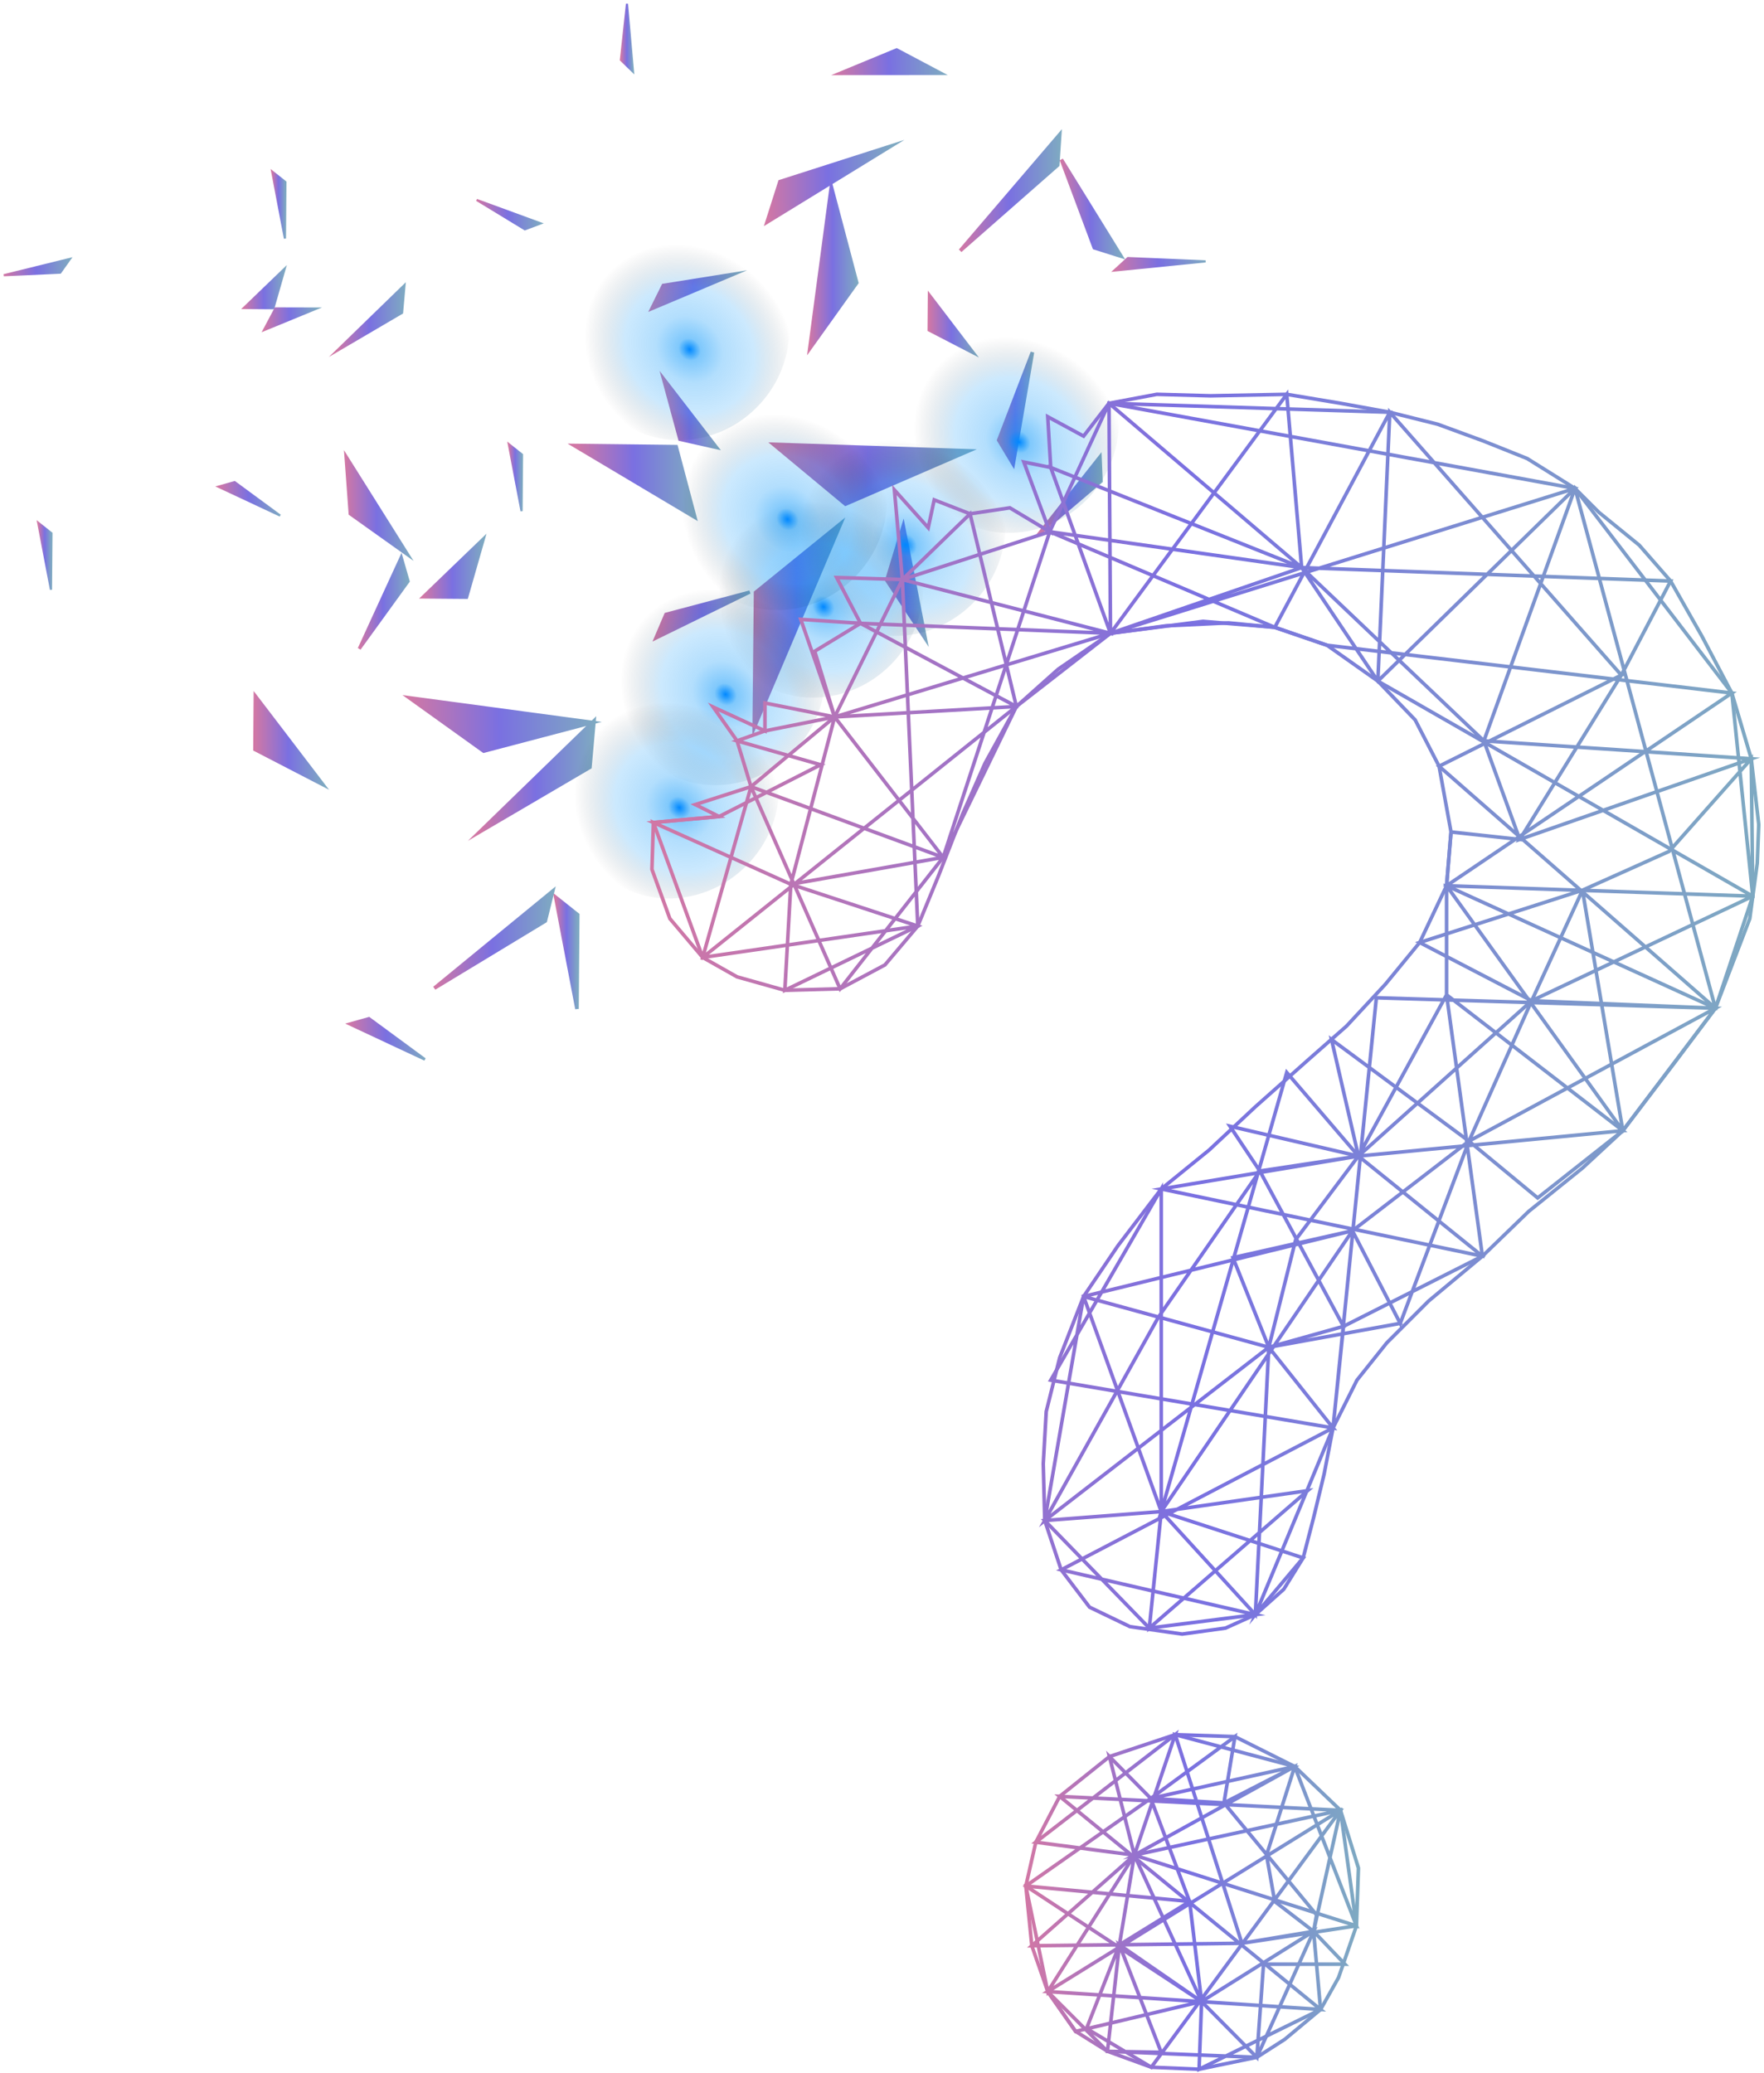 <svg width="462" height="543" viewBox="0 0 462 543" fill="none" xmlns="http://www.w3.org/2000/svg">
<path d="M126.677 196.767L107.061 182.706L155.385 189.21L126.677 196.767Z" fill="url(#paint0_linear_6_34607)" stroke="url(#paint1_linear_6_34607)" stroke-width="0.864" stroke-miterlimit="10"/>
<path d="M234.853 12.862L247.216 19.412L218.955 19.432L234.853 12.862Z" fill="url(#paint2_linear_6_34607)" stroke="url(#paint3_linear_6_34607)" stroke-width="0.501" stroke-miterlimit="10"/>
<path d="M181.677 135.07L151.133 116.888L176.929 117.191L181.677 135.07Z" fill="url(#paint4_linear_6_34607)" stroke="url(#paint5_linear_6_34607)" stroke-width="1.343" stroke-miterlimit="10"/>
<path d="M187.726 117.242L173.73 99.109L178.062 115.074L187.726 117.242Z" fill="url(#paint6_linear_6_34607)" stroke="url(#paint7_linear_6_34607)" stroke-width="0.864" stroke-miterlimit="10"/>
<path d="M200.824 58.258L233.604 38.131L204.236 47.538L200.824 58.258Z" fill="url(#paint8_linear_6_34607)" stroke="url(#paint9_linear_6_34607)" stroke-width="0.864" stroke-miterlimit="10"/>
<path d="M265.361 121.581L270.398 92.261L261.568 115.274L265.361 121.581Z" fill="url(#paint10_linear_6_34607)" stroke="url(#paint11_linear_6_34607)" stroke-width="0.937" stroke-miterlimit="10"/>
<path d="M171.738 167.14L196.37 155.065L174.401 160.899L171.738 167.14Z" fill="url(#paint12_linear_6_34607)" stroke="url(#paint13_linear_6_34607)" stroke-width="0.864" stroke-miterlimit="10"/>
<path d="M293.626 67.114L277.979 41.808L286.606 64.902L293.626 67.114Z" fill="url(#paint14_linear_6_34607)" stroke="url(#paint15_linear_6_34607)" stroke-width="0.937" stroke-miterlimit="10"/>
<path d="M277.554 35.205L251.498 65.654L277.016 43.248L277.554 35.205Z" fill="url(#paint16_linear_6_34607)" stroke="url(#paint17_linear_6_34607)" stroke-width="0.937" stroke-miterlimit="10"/>
<path d="M221.478 131.779L252.714 118.267L203.229 116.618L221.478 131.779Z" fill="url(#paint18_linear_6_34607)" stroke="url(#paint19_linear_6_34607)" stroke-width="1.392" stroke-miterlimit="10"/>
<path d="M197.933 155.201L220.113 137.214L197.578 190.329L197.933 155.201Z" fill="url(#paint20_linear_6_34607)" stroke="url(#paint21_linear_6_34607)" stroke-width="1.022" stroke-miterlimit="10"/>
<path d="M110.789 156.362L126.597 141.143L122.207 156.454L110.789 156.362Z" fill="url(#paint22_linear_6_34607)" stroke="url(#paint23_linear_6_34607)" stroke-width="0.829" stroke-miterlimit="10"/>
<path d="M155.582 188.801L125.652 217.866L154.507 200.954L155.582 188.801Z" fill="url(#paint24_linear_6_34607)" stroke="url(#paint25_linear_6_34607)" stroke-width="0.937" stroke-miterlimit="10"/>
<path d="M91.406 268.174L111.283 277.474L96.635 266.707L91.406 268.174Z" fill="url(#paint26_linear_6_34607)" stroke="url(#paint27_linear_6_34607)" stroke-width="0.691" stroke-miterlimit="10"/>
<path d="M105.082 145.977L94.096 169.908L106.888 152.237L105.082 145.977Z" fill="url(#paint28_linear_6_34607)" stroke="url(#paint29_linear_6_34607)" stroke-width="0.829" stroke-miterlimit="10"/>
<path d="M288.126 119.555L271.777 140.197L288.4 126.065L288.126 119.555Z" fill="url(#paint30_linear_6_34607)" stroke="url(#paint31_linear_6_34607)" stroke-width="0.829" stroke-miterlimit="10"/>
<path d="M145.547 235.018L151.116 264.244L151.311 239.596L145.547 235.018Z" fill="url(#paint32_linear_6_34607)" stroke="url(#paint33_linear_6_34607)" stroke-width="0.937" stroke-miterlimit="10"/>
<path d="M144.756 233.397L113.766 258.807L142.818 241.221L144.756 233.397Z" fill="url(#paint34_linear_6_34607)" stroke="url(#paint35_linear_6_34607)" stroke-width="0.937" stroke-miterlimit="10"/>
<path d="M66.727 196.321L84.731 205.632L66.838 182.191L66.727 196.321Z" fill="url(#paint36_linear_6_34607)" stroke="url(#paint37_linear_6_34607)" stroke-width="0.829" stroke-miterlimit="10"/>
<path d="M91.588 134.652L90.443 118.997L107.317 145.849L91.588 134.652Z" fill="url(#paint38_linear_6_34607)" stroke="url(#paint39_linear_6_34607)" stroke-width="0.562" stroke-miterlimit="10"/>
<path d="M232.045 152.009L236.61 136.99L242.694 168.116L232.045 152.009Z" fill="url(#paint40_linear_6_34607)" stroke="url(#paint41_linear_6_34607)" stroke-width="0.562" stroke-miterlimit="10"/>
<path d="M63.857 80.663L74.57 70.35L71.595 80.724L63.857 80.663Z" fill="url(#paint42_linear_6_34607)" stroke="url(#paint43_linear_6_34607)" stroke-width="0.562" stroke-miterlimit="10"/>
<path d="M69.127 86.469L82.91 80.807L72.151 80.779L69.127 86.469Z" fill="url(#paint44_linear_6_34607)" stroke="url(#paint45_linear_6_34607)" stroke-width="0.562" stroke-miterlimit="10"/>
<path d="M105.944 74.645L87.996 92.076L105.301 81.933L105.944 74.645Z" fill="url(#paint46_linear_6_34607)" stroke="url(#paint47_linear_6_34607)" stroke-width="0.562" stroke-miterlimit="10"/>
<path d="M57.199 127.469L73.361 135.031L61.45 126.276L57.199 127.469Z" fill="url(#paint48_linear_6_34607)" stroke="url(#paint49_linear_6_34607)" stroke-width="0.562" stroke-miterlimit="10"/>
<path d="M71.289 44.948L74.63 62.477L74.747 47.691L71.289 44.948Z" fill="url(#paint50_linear_6_34607)" stroke="url(#paint51_linear_6_34607)" stroke-width="0.562" stroke-miterlimit="10"/>
<path d="M133.26 116.339L136.601 133.868L136.718 119.083L133.26 116.339Z" fill="url(#paint52_linear_6_34607)" stroke="url(#paint53_linear_6_34607)" stroke-width="0.562" stroke-miterlimit="10"/>
<path d="M10.014 136.928L13.355 154.456L13.472 139.671L10.014 136.928Z" fill="url(#paint54_linear_6_34607)" stroke="url(#paint55_linear_6_34607)" stroke-width="0.562" stroke-miterlimit="10"/>
<path d="M224.475 74.078L211.959 91.592L217.698 48.481L224.475 74.078Z" fill="url(#paint56_linear_6_34607)" stroke="url(#paint57_linear_6_34607)" stroke-width="0.77" stroke-miterlimit="10"/>
<path d="M170.357 81.157L193.412 71.441L173.601 74.601L170.357 81.157Z" fill="url(#paint58_linear_6_34607)" stroke="url(#paint59_linear_6_34607)" stroke-width="0.562" stroke-miterlimit="10"/>
<path d="M165.783 18.772L164.206 1L162.619 15.697L165.783 18.772Z" fill="url(#paint60_linear_6_34607)" stroke="url(#paint61_linear_6_34607)" stroke-width="0.562" stroke-miterlimit="10"/>
<path d="M141.605 58.504L124.848 52.373L137.474 60.058L141.605 58.504Z" fill="url(#paint62_linear_6_34607)" stroke="url(#paint63_linear_6_34607)" stroke-width="0.562" stroke-miterlimit="10"/>
<path d="M18.324 67.814L1 72.086L15.767 71.411L18.324 67.814Z" fill="url(#paint64_linear_6_34607)" stroke="url(#paint65_linear_6_34607)" stroke-width="0.562" stroke-miterlimit="10"/>
<path d="M291.838 70.855L315.752 68.455L295.404 67.591L291.838 70.855Z" fill="url(#paint66_linear_6_34607)" stroke="url(#paint67_linear_6_34607)" stroke-width="0.562" stroke-miterlimit="10"/>
<path d="M243.203 86.51L255.404 92.819L243.279 76.931L243.203 86.51Z" fill="url(#paint68_linear_6_34607)" stroke="url(#paint69_linear_6_34607)" stroke-width="0.562" stroke-miterlimit="10"/>
<path style="mix-blend-mode:screen" d="M284.457 131.025C295.396 120.086 295.899 102.853 285.58 92.534C275.261 82.215 258.028 82.718 247.089 93.658C236.149 104.597 235.646 121.83 245.965 132.149C256.284 142.468 273.517 141.965 284.457 131.025Z" fill="url(#paint70_radial_6_34607)"/>
<path style="mix-blend-mode:screen" d="M254.789 157.998C265.728 147.058 266.231 129.825 255.912 119.506C245.593 109.187 228.36 109.69 217.421 120.63C206.481 131.569 205.978 148.802 216.297 159.121C226.616 169.44 243.849 168.937 254.789 157.998Z" fill="url(#paint71_radial_6_34607)"/>
<path style="mix-blend-mode:screen" d="M233.212 174.181C244.152 163.242 244.655 146.008 234.336 135.69C224.017 125.371 206.784 125.874 195.844 136.813C184.905 147.752 184.402 164.985 194.721 175.304C205.04 185.623 222.273 185.12 233.212 174.181Z" fill="url(#paint72_radial_6_34607)"/>
<path style="mix-blend-mode:screen" d="M207.589 197.107C218.529 186.168 219.032 168.935 208.713 158.616C198.394 148.297 181.161 148.8 170.221 159.739C159.282 170.678 158.779 187.912 169.098 198.23C179.417 208.549 196.65 208.046 207.589 197.107Z" fill="url(#paint73_radial_6_34607)"/>
<path style="mix-blend-mode:screen" d="M195.451 226.776C206.39 215.837 206.893 198.604 196.574 188.285C186.255 177.966 169.022 178.469 158.083 189.408C147.143 200.348 146.64 217.581 156.959 227.9C167.278 238.219 184.511 237.716 195.451 226.776Z" fill="url(#paint74_radial_6_34607)"/>
<path style="mix-blend-mode:screen" d="M223.773 151.254C234.712 140.315 235.215 123.082 224.896 112.763C214.578 102.444 197.344 102.947 186.405 113.886C175.466 124.826 174.963 142.059 185.282 152.378C195.6 162.697 212.834 162.194 223.773 151.254Z" fill="url(#paint75_radial_6_34607)"/>
<path style="mix-blend-mode:screen" d="M198.148 106.75C209.087 95.811 209.59 78.578 199.271 68.259C188.953 57.94 171.719 58.443 160.78 69.383C149.841 80.322 149.338 97.555 159.657 107.874C169.975 118.193 187.209 117.69 198.148 106.75Z" fill="url(#paint76_radial_6_34607)"/>
<path d="M285.361 420.938L277.927 411.158L273.623 398.248L273.232 383.38L274.015 369.688L277.536 355.604L283.795 339.566L292.792 326.265L304.138 311.396L316.657 301.225L328.784 289.88L342.868 277.362L352.648 268.758L362.82 257.804L371.818 246.85L378.86 231.982L380.029 217.898L376.899 200.685L370.64 188.558L360.864 178.39L347.563 169.001L333.871 164.307L321.744 163.137L305.313 163.92L290.839 165.876L277.146 175.265L266.192 185.041L257.977 199.91L252.109 213.211L245.85 229.249L240.372 242.55L231.768 252.721L220.032 258.98L205.558 259.371L193.038 255.85L184.039 250.763L175.435 240.591L170.74 227.681L171.131 215.424L188.344 213.859L182.085 210.729L196.69 206.035L193.038 194.038L186.779 185.171L200.341 191.43V184.127L218.595 187.779L209.728 162.218L225.377 163.262L219.117 151.265L236.33 151.786L234.242 128.313L243.109 138.224L244.673 130.921L254.063 134.572L264.495 133.008L274.927 139.267L268.146 121.011L275.188 122.445L274.405 109.144L283.794 114.23L290.445 105.626L302.964 103.278L317.048 103.669L337 103.278L351.083 105.626L363.993 107.973L376.512 111.103L388.249 115.407L399.985 120.101L412.504 127.926L418.763 134.185L429.326 142.789L437.541 152.178L445.754 166.654L453.579 181.523L458.664 198.736L460.621 215.949L460.231 226.121L458.275 240.595L449.278 264.068L438.715 278.152L425.023 296.147L414.46 305.927L400.377 317.272L388.25 329.008L374.166 340.744L363.212 351.698L355.389 361.478L349.129 373.996L346.782 386.124L344.044 397.468L341.306 408.031L336.22 416.246L328.786 422.897L320.961 426.418L309.617 427.983L295.925 426.026L285.361 420.938Z" stroke="url(#paint77_linear_6_34607)" stroke-width="0.937" stroke-miterlimit="10"/>
<path d="M281.713 532.041L290.059 537.257L301.535 541.434L314.053 541.955L329.18 538.825L336.482 534.13L345.871 526.306L350.566 517.96L355.261 504.399L355.782 489.272L351.087 474.145L339.09 462.669L323.442 454.844L307.794 454.323L290.581 460.061L277.541 470.493L271.282 482.49L268.674 493.966L270.238 509.614L274.415 521.611L281.713 532.041Z" stroke="url(#paint78_linear_6_34607)" stroke-width="0.937" stroke-miterlimit="10"/>
<path d="M301.529 541.43L351.083 474.143L277.536 470.492L345.865 526.304L274.405 521.61L351.081 474.143L355.258 504.396L325.262 508.963L307.788 454.324L339.084 462.67L297.095 485.881L351.081 474.145L344.039 505.833L345.864 526.306L314.046 541.954L314.698 524.219L311.568 498.008L268.666 493.966L274.404 521.615L297.094 485.885L271.274 482.494L307.787 454.327L297.095 485.884L355.254 504.402L339.084 462.673L301.398 471.019L268.667 493.969L314.699 524.222L344.04 505.835L329.171 538.831L290.05 537.266L293.18 509.36L325.257 508.969L344.035 505.839L344.818 501.536L320.563 472.195L323.432 454.851L301.393 471.021L290.57 460.068L297.09 485.888L293.178 509.36L270.227 509.621L297.091 485.888L314.695 524.229L281.7 532.053L274.397 521.62L290.045 537.269L304.129 537.529L293.175 509.362L314.692 524.231L329.166 538.836L330.927 514.451H352.248L344.033 505.847L333.861 498.023L331.709 485.896L339.077 462.685L320.56 472.207L301.391 471.038L311.563 498.032L293.176 509.376L284.572 531.283L301.529 541.43Z" stroke="url(#paint79_linear_6_34607)" stroke-width="0.937" stroke-miterlimit="10"/>
<path d="M277.928 411.158L349.128 373.994L360.474 261.327L449.277 264.065L412.504 127.925L290.838 165.872L290.447 105.626L363.995 107.973L333.871 164.307L274.929 139.269L247.024 224.556L196.689 206.04L184.038 250.763L240.372 242.548L236.33 151.788L290.838 165.871L218.595 187.779L247.023 224.553L220.029 258.979L196.687 206.036L218.595 187.779L236.33 151.788L274.929 139.269L290.447 105.626L340.913 148.658L360.865 178.39L412.504 127.925L290.447 105.626L274.929 139.269L340.913 148.658L337.001 103.278L290.838 165.872L225.376 163.264L266.192 185.041L184.038 250.763L171.128 215.424L207.119 231.594L205.555 259.367L240.372 242.545L207.119 231.591L218.595 187.779L266.192 185.041L254.065 134.576L236.33 151.788L290.838 165.872L275.19 122.448L340.913 148.659L290.838 165.872L225.376 163.264L213.379 170.567L218.595 187.779L200.335 191.431L193.032 194.038L214.94 200.298L188.338 213.859L171.125 215.424L207.116 231.594L247.019 224.552L266.189 185.041L290.831 165.872L315.085 162.742L333.871 164.307L347.563 169.001L453.58 181.52L378.859 231.986L449.277 264.062L459.057 234.725L360.864 178.39L363.994 107.972L424.631 176.825L376.904 200.688L449.277 264.064L425.023 296.14L378.86 231.982L459.057 234.721L453.58 181.516L412.504 127.921L388.64 194.034L458.666 198.729L398.028 219.856L424.63 176.823L437.54 152.181L340.912 148.66L388.639 194.04L398.028 219.86L380.033 217.904L378.863 231.987V260.546L425.026 296.145L355.782 302.796L378.863 260.546L388.252 329.007L304.143 311.403L355.782 302.799L337.004 280.892L304.139 395.901L354.214 322.351L366.732 346.609L384.727 298.878L449.277 264.061L401.162 262.104L414.463 233.155L437.15 222.988L458.666 198.733L459.057 234.724L401.159 262.108L371.818 246.851L414.46 233.159L425.023 296.143L402.723 313.747L384.727 298.878L401.158 262.104L355.778 302.79L348.737 272.275L384.727 298.878L354.213 322.351L283.795 339.563L304.138 395.897L328.78 422.891L332.301 352.864L366.727 346.605L354.214 322.351L322.917 329.392L332.306 352.865L283.796 339.564L273.625 398.248L304.139 395.901V311.4L275.19 361.475L349.128 373.993L332.306 352.868L351.863 347.391L329.956 306.706L322.131 294.969L355.775 302.794L339.344 324.701L332.302 352.868L273.625 398.248L303.357 345.044L329.958 306.702L355.778 302.791L388.248 329.001L351.863 347.391L349.125 373.993L328.782 422.894L341.301 408.025L304.139 395.901L342.481 390.424L301.009 426.416L304.139 395.901L273.625 398.248L301.009 426.416L328.785 422.895L277.928 411.158Z" stroke="url(#paint80_linear_6_34607)" stroke-width="0.937" stroke-miterlimit="10"/>
<defs>
<linearGradient id="paint0_linear_6_34607" x1="107.061" y1="187.759" x2="155.37" y2="186.772" gradientUnits="userSpaceOnUse">
<stop stop-color="#D177A5"/>
<stop offset="0.488" stop-color="#7A70E1"/>
<stop offset="1" stop-color="#7EA9C2"/>
</linearGradient>
<linearGradient id="paint1_linear_6_34607" x1="107.061" y1="187.759" x2="155.37" y2="186.772" gradientUnits="userSpaceOnUse">
<stop stop-color="#D177A5"/>
<stop offset="0.488" stop-color="#7A70E1"/>
<stop offset="1" stop-color="#7EA9C2"/>
</linearGradient>
<linearGradient id="paint2_linear_6_34607" x1="218.955" y1="15.223" x2="247.201" y2="14.501" gradientUnits="userSpaceOnUse">
<stop stop-color="#D177A5"/>
<stop offset="0.488" stop-color="#7A70E1"/>
<stop offset="1" stop-color="#7EA9C2"/>
</linearGradient>
<linearGradient id="paint3_linear_6_34607" x1="218.955" y1="15.223" x2="247.201" y2="14.501" gradientUnits="userSpaceOnUse">
<stop stop-color="#D177A5"/>
<stop offset="0.488" stop-color="#7A70E1"/>
<stop offset="1" stop-color="#7EA9C2"/>
</linearGradient>
<linearGradient id="paint4_linear_6_34607" x1="151.133" y1="123.422" x2="181.677" y2="123.117" gradientUnits="userSpaceOnUse">
<stop stop-color="#D177A5"/>
<stop offset="0.488" stop-color="#7A70E1"/>
<stop offset="1" stop-color="#7EA9C2"/>
</linearGradient>
<linearGradient id="paint5_linear_6_34607" x1="151.133" y1="123.422" x2="181.677" y2="123.117" gradientUnits="userSpaceOnUse">
<stop stop-color="#D177A5"/>
<stop offset="0.488" stop-color="#7A70E1"/>
<stop offset="1" stop-color="#7EA9C2"/>
</linearGradient>
<linearGradient id="paint6_linear_6_34607" x1="173.73" y1="105.626" x2="187.728" y2="105.561" gradientUnits="userSpaceOnUse">
<stop stop-color="#D177A5"/>
<stop offset="0.488" stop-color="#7A70E1"/>
<stop offset="1" stop-color="#7EA9C2"/>
</linearGradient>
<linearGradient id="paint7_linear_6_34607" x1="173.73" y1="105.626" x2="187.728" y2="105.561" gradientUnits="userSpaceOnUse">
<stop stop-color="#D177A5"/>
<stop offset="0.488" stop-color="#7A70E1"/>
<stop offset="1" stop-color="#7EA9C2"/>
</linearGradient>
<linearGradient id="paint8_linear_6_34607" x1="200.824" y1="45.364" x2="233.605" y2="45.047" gradientUnits="userSpaceOnUse">
<stop stop-color="#D177A5"/>
<stop offset="0.488" stop-color="#7A70E1"/>
<stop offset="1" stop-color="#7EA9C2"/>
</linearGradient>
<linearGradient id="paint9_linear_6_34607" x1="200.824" y1="45.364" x2="233.605" y2="45.047" gradientUnits="userSpaceOnUse">
<stop stop-color="#D177A5"/>
<stop offset="0.488" stop-color="#7A70E1"/>
<stop offset="1" stop-color="#7EA9C2"/>
</linearGradient>
<linearGradient id="paint10_linear_6_34607" x1="261.568" y1="102.798" x2="270.399" y2="102.782" gradientUnits="userSpaceOnUse">
<stop stop-color="#D177A5"/>
<stop offset="0.488" stop-color="#7A70E1"/>
<stop offset="1" stop-color="#7EA9C2"/>
</linearGradient>
<linearGradient id="paint11_linear_6_34607" x1="261.568" y1="102.798" x2="270.399" y2="102.782" gradientUnits="userSpaceOnUse">
<stop stop-color="#D177A5"/>
<stop offset="0.488" stop-color="#7A70E1"/>
<stop offset="1" stop-color="#7EA9C2"/>
</linearGradient>
<linearGradient id="paint12_linear_6_34607" x1="171.738" y1="159.404" x2="196.37" y2="159.105" gradientUnits="userSpaceOnUse">
<stop stop-color="#D177A5"/>
<stop offset="0.488" stop-color="#7A70E1"/>
<stop offset="1" stop-color="#7EA9C2"/>
</linearGradient>
<linearGradient id="paint13_linear_6_34607" x1="171.738" y1="159.404" x2="196.37" y2="159.105" gradientUnits="userSpaceOnUse">
<stop stop-color="#D177A5"/>
<stop offset="0.488" stop-color="#7A70E1"/>
<stop offset="1" stop-color="#7EA9C2"/>
</linearGradient>
<linearGradient id="paint14_linear_6_34607" x1="277.979" y1="50.903" x2="293.627" y2="50.845" gradientUnits="userSpaceOnUse">
<stop stop-color="#D177A5"/>
<stop offset="0.488" stop-color="#7A70E1"/>
<stop offset="1" stop-color="#7EA9C2"/>
</linearGradient>
<linearGradient id="paint15_linear_6_34607" x1="277.979" y1="50.903" x2="293.627" y2="50.845" gradientUnits="userSpaceOnUse">
<stop stop-color="#D177A5"/>
<stop offset="0.488" stop-color="#7A70E1"/>
<stop offset="1" stop-color="#7EA9C2"/>
</linearGradient>
<linearGradient id="paint16_linear_6_34607" x1="251.498" y1="46.148" x2="277.556" y2="46.015" gradientUnits="userSpaceOnUse">
<stop stop-color="#D177A5"/>
<stop offset="0.488" stop-color="#7A70E1"/>
<stop offset="1" stop-color="#7EA9C2"/>
</linearGradient>
<linearGradient id="paint17_linear_6_34607" x1="251.498" y1="46.148" x2="277.556" y2="46.015" gradientUnits="userSpaceOnUse">
<stop stop-color="#D177A5"/>
<stop offset="0.488" stop-color="#7A70E1"/>
<stop offset="1" stop-color="#7EA9C2"/>
</linearGradient>
<linearGradient id="paint18_linear_6_34607" x1="203.229" y1="122.066" x2="252.701" y2="121.106" gradientUnits="userSpaceOnUse">
<stop stop-color="#D177A5"/>
<stop offset="0.488" stop-color="#7A70E1"/>
<stop offset="1" stop-color="#7EA9C2"/>
</linearGradient>
<linearGradient id="paint19_linear_6_34607" x1="203.229" y1="122.066" x2="252.701" y2="121.106" gradientUnits="userSpaceOnUse">
<stop stop-color="#D177A5"/>
<stop offset="0.488" stop-color="#7A70E1"/>
<stop offset="1" stop-color="#7EA9C2"/>
</linearGradient>
<linearGradient id="paint20_linear_6_34607" x1="197.578" y1="156.302" x2="220.115" y2="156.245" gradientUnits="userSpaceOnUse">
<stop stop-color="#D177A5"/>
<stop offset="0.488" stop-color="#7A70E1"/>
<stop offset="1" stop-color="#7EA9C2"/>
</linearGradient>
<linearGradient id="paint21_linear_6_34607" x1="197.578" y1="156.302" x2="220.115" y2="156.245" gradientUnits="userSpaceOnUse">
<stop stop-color="#D177A5"/>
<stop offset="0.488" stop-color="#7A70E1"/>
<stop offset="1" stop-color="#7EA9C2"/>
</linearGradient>
<linearGradient id="paint22_linear_6_34607" x1="110.789" y1="146.645" x2="126.598" y2="146.548" gradientUnits="userSpaceOnUse">
<stop stop-color="#D177A5"/>
<stop offset="0.488" stop-color="#7A70E1"/>
<stop offset="1" stop-color="#7EA9C2"/>
</linearGradient>
<linearGradient id="paint23_linear_6_34607" x1="110.789" y1="146.645" x2="126.598" y2="146.548" gradientUnits="userSpaceOnUse">
<stop stop-color="#D177A5"/>
<stop offset="0.488" stop-color="#7A70E1"/>
<stop offset="1" stop-color="#7EA9C2"/>
</linearGradient>
<linearGradient id="paint24_linear_6_34607" x1="125.652" y1="199.246" x2="155.584" y2="199.063" gradientUnits="userSpaceOnUse">
<stop stop-color="#D177A5"/>
<stop offset="0.488" stop-color="#7A70E1"/>
<stop offset="1" stop-color="#7EA9C2"/>
</linearGradient>
<linearGradient id="paint25_linear_6_34607" x1="125.652" y1="199.246" x2="155.584" y2="199.063" gradientUnits="userSpaceOnUse">
<stop stop-color="#D177A5"/>
<stop offset="0.488" stop-color="#7A70E1"/>
<stop offset="1" stop-color="#7EA9C2"/>
</linearGradient>
<linearGradient id="paint26_linear_6_34607" x1="91.406" y1="270.576" x2="111.283" y2="270.358" gradientUnits="userSpaceOnUse">
<stop stop-color="#D177A5"/>
<stop offset="0.488" stop-color="#7A70E1"/>
<stop offset="1" stop-color="#7EA9C2"/>
</linearGradient>
<linearGradient id="paint27_linear_6_34607" x1="91.406" y1="270.576" x2="111.283" y2="270.358" gradientUnits="userSpaceOnUse">
<stop stop-color="#D177A5"/>
<stop offset="0.488" stop-color="#7A70E1"/>
<stop offset="1" stop-color="#7EA9C2"/>
</linearGradient>
<linearGradient id="paint28_linear_6_34607" x1="94.096" y1="154.577" x2="106.889" y2="154.537" gradientUnits="userSpaceOnUse">
<stop stop-color="#D177A5"/>
<stop offset="0.488" stop-color="#7A70E1"/>
<stop offset="1" stop-color="#7EA9C2"/>
</linearGradient>
<linearGradient id="paint29_linear_6_34607" x1="94.096" y1="154.577" x2="106.889" y2="154.537" gradientUnits="userSpaceOnUse">
<stop stop-color="#D177A5"/>
<stop offset="0.488" stop-color="#7A70E1"/>
<stop offset="1" stop-color="#7EA9C2"/>
</linearGradient>
<linearGradient id="paint30_linear_6_34607" x1="271.777" y1="126.974" x2="288.402" y2="126.894" gradientUnits="userSpaceOnUse">
<stop stop-color="#D177A5"/>
<stop offset="0.488" stop-color="#7A70E1"/>
<stop offset="1" stop-color="#7EA9C2"/>
</linearGradient>
<linearGradient id="paint31_linear_6_34607" x1="271.777" y1="126.974" x2="288.402" y2="126.894" gradientUnits="userSpaceOnUse">
<stop stop-color="#D177A5"/>
<stop offset="0.488" stop-color="#7A70E1"/>
<stop offset="1" stop-color="#7EA9C2"/>
</linearGradient>
<linearGradient id="paint32_linear_6_34607" x1="145.547" y1="245.521" x2="151.312" y2="245.514" gradientUnits="userSpaceOnUse">
<stop stop-color="#D177A5"/>
<stop offset="0.488" stop-color="#7A70E1"/>
<stop offset="1" stop-color="#7EA9C2"/>
</linearGradient>
<linearGradient id="paint33_linear_6_34607" x1="145.547" y1="245.521" x2="151.312" y2="245.514" gradientUnits="userSpaceOnUse">
<stop stop-color="#D177A5"/>
<stop offset="0.488" stop-color="#7A70E1"/>
<stop offset="1" stop-color="#7EA9C2"/>
</linearGradient>
<linearGradient id="paint34_linear_6_34607" x1="113.766" y1="242.529" x2="144.758" y2="242.304" gradientUnits="userSpaceOnUse">
<stop stop-color="#D177A5"/>
<stop offset="0.488" stop-color="#7A70E1"/>
<stop offset="1" stop-color="#7EA9C2"/>
</linearGradient>
<linearGradient id="paint35_linear_6_34607" x1="113.766" y1="242.529" x2="144.758" y2="242.304" gradientUnits="userSpaceOnUse">
<stop stop-color="#D177A5"/>
<stop offset="0.488" stop-color="#7A70E1"/>
<stop offset="1" stop-color="#7EA9C2"/>
</linearGradient>
<linearGradient id="paint36_linear_6_34607" x1="66.727" y1="190.615" x2="84.733" y2="190.533" gradientUnits="userSpaceOnUse">
<stop stop-color="#D177A5"/>
<stop offset="0.488" stop-color="#7A70E1"/>
<stop offset="1" stop-color="#7EA9C2"/>
</linearGradient>
<linearGradient id="paint37_linear_6_34607" x1="66.727" y1="190.615" x2="84.733" y2="190.533" gradientUnits="userSpaceOnUse">
<stop stop-color="#D177A5"/>
<stop offset="0.488" stop-color="#7A70E1"/>
<stop offset="1" stop-color="#7EA9C2"/>
</linearGradient>
<linearGradient id="paint38_linear_6_34607" x1="90.443" y1="128.647" x2="107.319" y2="128.584" gradientUnits="userSpaceOnUse">
<stop stop-color="#D177A5"/>
<stop offset="0.488" stop-color="#7A70E1"/>
<stop offset="1" stop-color="#7EA9C2"/>
</linearGradient>
<linearGradient id="paint39_linear_6_34607" x1="90.443" y1="128.647" x2="107.319" y2="128.584" gradientUnits="userSpaceOnUse">
<stop stop-color="#D177A5"/>
<stop offset="0.488" stop-color="#7A70E1"/>
<stop offset="1" stop-color="#7EA9C2"/>
</linearGradient>
<linearGradient id="paint40_linear_6_34607" x1="232.045" y1="148.176" x2="242.695" y2="148.154" gradientUnits="userSpaceOnUse">
<stop stop-color="#D177A5"/>
<stop offset="0.488" stop-color="#7A70E1"/>
<stop offset="1" stop-color="#7EA9C2"/>
</linearGradient>
<linearGradient id="paint41_linear_6_34607" x1="232.045" y1="148.176" x2="242.695" y2="148.154" gradientUnits="userSpaceOnUse">
<stop stop-color="#D177A5"/>
<stop offset="0.488" stop-color="#7A70E1"/>
<stop offset="1" stop-color="#7EA9C2"/>
</linearGradient>
<linearGradient id="paint42_linear_6_34607" x1="63.857" y1="74.078" x2="74.57" y2="74.012" gradientUnits="userSpaceOnUse">
<stop stop-color="#D177A5"/>
<stop offset="0.488" stop-color="#7A70E1"/>
<stop offset="1" stop-color="#7EA9C2"/>
</linearGradient>
<linearGradient id="paint43_linear_6_34607" x1="63.857" y1="74.078" x2="74.57" y2="74.012" gradientUnits="userSpaceOnUse">
<stop stop-color="#D177A5"/>
<stop offset="0.488" stop-color="#7A70E1"/>
<stop offset="1" stop-color="#7EA9C2"/>
</linearGradient>
<linearGradient id="paint44_linear_6_34607" x1="69.127" y1="82.824" x2="82.909" y2="82.626" gradientUnits="userSpaceOnUse">
<stop stop-color="#D177A5"/>
<stop offset="0.488" stop-color="#7A70E1"/>
<stop offset="1" stop-color="#7EA9C2"/>
</linearGradient>
<linearGradient id="paint45_linear_6_34607" x1="69.127" y1="82.824" x2="82.909" y2="82.626" gradientUnits="userSpaceOnUse">
<stop stop-color="#D177A5"/>
<stop offset="0.488" stop-color="#7A70E1"/>
<stop offset="1" stop-color="#7EA9C2"/>
</linearGradient>
<linearGradient id="paint46_linear_6_34607" x1="87.996" y1="80.909" x2="105.945" y2="80.799" gradientUnits="userSpaceOnUse">
<stop stop-color="#D177A5"/>
<stop offset="0.488" stop-color="#7A70E1"/>
<stop offset="1" stop-color="#7EA9C2"/>
</linearGradient>
<linearGradient id="paint47_linear_6_34607" x1="87.996" y1="80.909" x2="105.945" y2="80.799" gradientUnits="userSpaceOnUse">
<stop stop-color="#D177A5"/>
<stop offset="0.488" stop-color="#7A70E1"/>
<stop offset="1" stop-color="#7EA9C2"/>
</linearGradient>
<linearGradient id="paint48_linear_6_34607" x1="57.199" y1="129.422" x2="73.361" y2="129.245" gradientUnits="userSpaceOnUse">
<stop stop-color="#D177A5"/>
<stop offset="0.488" stop-color="#7A70E1"/>
<stop offset="1" stop-color="#7EA9C2"/>
</linearGradient>
<linearGradient id="paint49_linear_6_34607" x1="57.199" y1="129.422" x2="73.361" y2="129.245" gradientUnits="userSpaceOnUse">
<stop stop-color="#D177A5"/>
<stop offset="0.488" stop-color="#7A70E1"/>
<stop offset="1" stop-color="#7EA9C2"/>
</linearGradient>
<linearGradient id="paint50_linear_6_34607" x1="71.289" y1="51.248" x2="74.748" y2="51.243" gradientUnits="userSpaceOnUse">
<stop stop-color="#D177A5"/>
<stop offset="0.488" stop-color="#7A70E1"/>
<stop offset="1" stop-color="#7EA9C2"/>
</linearGradient>
<linearGradient id="paint51_linear_6_34607" x1="71.289" y1="51.248" x2="74.748" y2="51.243" gradientUnits="userSpaceOnUse">
<stop stop-color="#D177A5"/>
<stop offset="0.488" stop-color="#7A70E1"/>
<stop offset="1" stop-color="#7EA9C2"/>
</linearGradient>
<linearGradient id="paint52_linear_6_34607" x1="133.26" y1="122.639" x2="136.718" y2="122.635" gradientUnits="userSpaceOnUse">
<stop stop-color="#D177A5"/>
<stop offset="0.488" stop-color="#7A70E1"/>
<stop offset="1" stop-color="#7EA9C2"/>
</linearGradient>
<linearGradient id="paint53_linear_6_34607" x1="133.26" y1="122.639" x2="136.718" y2="122.635" gradientUnits="userSpaceOnUse">
<stop stop-color="#D177A5"/>
<stop offset="0.488" stop-color="#7A70E1"/>
<stop offset="1" stop-color="#7EA9C2"/>
</linearGradient>
<linearGradient id="paint54_linear_6_34607" x1="10.014" y1="143.227" x2="13.472" y2="143.223" gradientUnits="userSpaceOnUse">
<stop stop-color="#D177A5"/>
<stop offset="0.488" stop-color="#7A70E1"/>
<stop offset="1" stop-color="#7EA9C2"/>
</linearGradient>
<linearGradient id="paint55_linear_6_34607" x1="10.014" y1="143.227" x2="13.472" y2="143.223" gradientUnits="userSpaceOnUse">
<stop stop-color="#D177A5"/>
<stop offset="0.488" stop-color="#7A70E1"/>
<stop offset="1" stop-color="#7EA9C2"/>
</linearGradient>
<linearGradient id="paint56_linear_6_34607" x1="211.959" y1="63.974" x2="224.476" y2="63.953" gradientUnits="userSpaceOnUse">
<stop stop-color="#D177A5"/>
<stop offset="0.488" stop-color="#7A70E1"/>
<stop offset="1" stop-color="#7EA9C2"/>
</linearGradient>
<linearGradient id="paint57_linear_6_34607" x1="211.959" y1="63.974" x2="224.476" y2="63.953" gradientUnits="userSpaceOnUse">
<stop stop-color="#D177A5"/>
<stop offset="0.488" stop-color="#7A70E1"/>
<stop offset="1" stop-color="#7EA9C2"/>
</linearGradient>
<linearGradient id="paint58_linear_6_34607" x1="170.357" y1="74.933" x2="193.411" y2="74.607" gradientUnits="userSpaceOnUse">
<stop stop-color="#D177A5"/>
<stop offset="0.488" stop-color="#7A70E1"/>
<stop offset="1" stop-color="#7EA9C2"/>
</linearGradient>
<linearGradient id="paint59_linear_6_34607" x1="170.357" y1="74.933" x2="193.411" y2="74.607" gradientUnits="userSpaceOnUse">
<stop stop-color="#D177A5"/>
<stop offset="0.488" stop-color="#7A70E1"/>
<stop offset="1" stop-color="#7EA9C2"/>
</linearGradient>
<linearGradient id="paint60_linear_6_34607" x1="162.619" y1="7.387" x2="165.783" y2="7.383" gradientUnits="userSpaceOnUse">
<stop stop-color="#D177A5"/>
<stop offset="0.488" stop-color="#7A70E1"/>
<stop offset="1" stop-color="#7EA9C2"/>
</linearGradient>
<linearGradient id="paint61_linear_6_34607" x1="162.619" y1="7.387" x2="165.783" y2="7.383" gradientUnits="userSpaceOnUse">
<stop stop-color="#D177A5"/>
<stop offset="0.488" stop-color="#7A70E1"/>
<stop offset="1" stop-color="#7EA9C2"/>
</linearGradient>
<linearGradient id="paint62_linear_6_34607" x1="124.848" y1="55.135" x2="141.604" y2="54.917" gradientUnits="userSpaceOnUse">
<stop stop-color="#D177A5"/>
<stop offset="0.488" stop-color="#7A70E1"/>
<stop offset="1" stop-color="#7EA9C2"/>
</linearGradient>
<linearGradient id="paint63_linear_6_34607" x1="124.848" y1="55.135" x2="141.604" y2="54.917" gradientUnits="userSpaceOnUse">
<stop stop-color="#D177A5"/>
<stop offset="0.488" stop-color="#7A70E1"/>
<stop offset="1" stop-color="#7EA9C2"/>
</linearGradient>
<linearGradient id="paint64_linear_6_34607" x1="1" y1="69.349" x2="18.316" y2="68.932" gradientUnits="userSpaceOnUse">
<stop stop-color="#D177A5"/>
<stop offset="0.488" stop-color="#7A70E1"/>
<stop offset="1" stop-color="#7EA9C2"/>
</linearGradient>
<linearGradient id="paint65_linear_6_34607" x1="1" y1="69.349" x2="18.316" y2="68.932" gradientUnits="userSpaceOnUse">
<stop stop-color="#D177A5"/>
<stop offset="0.488" stop-color="#7A70E1"/>
<stop offset="1" stop-color="#7EA9C2"/>
</linearGradient>
<linearGradient id="paint66_linear_6_34607" x1="291.838" y1="68.764" x2="315.71" y2="67.724" gradientUnits="userSpaceOnUse">
<stop stop-color="#D177A5"/>
<stop offset="0.488" stop-color="#7A70E1"/>
<stop offset="1" stop-color="#7EA9C2"/>
</linearGradient>
<linearGradient id="paint67_linear_6_34607" x1="291.838" y1="68.764" x2="315.71" y2="67.724" gradientUnits="userSpaceOnUse">
<stop stop-color="#D177A5"/>
<stop offset="0.488" stop-color="#7A70E1"/>
<stop offset="1" stop-color="#7EA9C2"/>
</linearGradient>
<linearGradient id="paint68_linear_6_34607" x1="243.203" y1="82.641" x2="255.405" y2="82.585" gradientUnits="userSpaceOnUse">
<stop stop-color="#D177A5"/>
<stop offset="0.488" stop-color="#7A70E1"/>
<stop offset="1" stop-color="#7EA9C2"/>
</linearGradient>
<linearGradient id="paint69_linear_6_34607" x1="243.203" y1="82.641" x2="255.405" y2="82.585" gradientUnits="userSpaceOnUse">
<stop stop-color="#D177A5"/>
<stop offset="0.488" stop-color="#7A70E1"/>
<stop offset="1" stop-color="#7EA9C2"/>
</linearGradient>
<radialGradient id="paint70_radial_6_34607" cx="0" cy="0" r="1" gradientUnits="userSpaceOnUse" gradientTransform="translate(266.924 115.798) rotate(-45) scale(25.728 29.21)">
<stop stop-color="#0087FF"/>
<stop offset="0.106" stop-color="#0092F9" stop-opacity="0.5"/>
<stop offset="0.318" stop-color="#0092F9" stop-opacity="0.3"/>
<stop offset="0.614" stop-color="#0092F9" stop-opacity="0.2"/>
<stop offset="1" stop-opacity="0"/>
</radialGradient>
<radialGradient id="paint71_radial_6_34607" cx="0" cy="0" r="1" gradientUnits="userSpaceOnUse" gradientTransform="translate(237.256 142.77) rotate(-45) scale(25.728 29.21)">
<stop stop-color="#0087FF"/>
<stop offset="0.106" stop-color="#0092F9" stop-opacity="0.5"/>
<stop offset="0.318" stop-color="#0092F9" stop-opacity="0.3"/>
<stop offset="0.614" stop-color="#0092F9" stop-opacity="0.2"/>
<stop offset="1" stop-opacity="0"/>
</radialGradient>
<radialGradient id="paint72_radial_6_34607" cx="0" cy="0" r="1" gradientUnits="userSpaceOnUse" gradientTransform="translate(215.68 158.953) rotate(-45) scale(25.728 29.21)">
<stop stop-color="#0087FF"/>
<stop offset="0.106" stop-color="#0092F9" stop-opacity="0.5"/>
<stop offset="0.318" stop-color="#0092F9" stop-opacity="0.3"/>
<stop offset="0.614" stop-color="#0092F9" stop-opacity="0.2"/>
<stop offset="1" stop-opacity="0"/>
</radialGradient>
<radialGradient id="paint73_radial_6_34607" cx="0" cy="0" r="1" gradientUnits="userSpaceOnUse" gradientTransform="translate(190.057 181.879) rotate(-45) scale(25.728 29.21)">
<stop stop-color="#0087FF"/>
<stop offset="0.106" stop-color="#0092F9" stop-opacity="0.5"/>
<stop offset="0.318" stop-color="#0092F9" stop-opacity="0.3"/>
<stop offset="0.614" stop-color="#0092F9" stop-opacity="0.2"/>
<stop offset="1" stop-opacity="0"/>
</radialGradient>
<radialGradient id="paint74_radial_6_34607" cx="0" cy="0" r="1" gradientUnits="userSpaceOnUse" gradientTransform="translate(177.918 211.549) rotate(-45) scale(25.728 29.21)">
<stop stop-color="#0087FF"/>
<stop offset="0.106" stop-color="#0092F9" stop-opacity="0.5"/>
<stop offset="0.318" stop-color="#0092F9" stop-opacity="0.3"/>
<stop offset="0.614" stop-color="#0092F9" stop-opacity="0.2"/>
<stop offset="1" stop-opacity="0"/>
</radialGradient>
<radialGradient id="paint75_radial_6_34607" cx="0" cy="0" r="1" gradientUnits="userSpaceOnUse" gradientTransform="translate(206.24 136.027) rotate(-45) scale(25.728 29.21)">
<stop stop-color="#0087FF"/>
<stop offset="0.106" stop-color="#0092F9" stop-opacity="0.5"/>
<stop offset="0.318" stop-color="#0092F9" stop-opacity="0.3"/>
<stop offset="0.614" stop-color="#0092F9" stop-opacity="0.2"/>
<stop offset="1" stop-opacity="0"/>
</radialGradient>
<radialGradient id="paint76_radial_6_34607" cx="0" cy="0" r="1" gradientUnits="userSpaceOnUse" gradientTransform="translate(180.615 91.523) rotate(-45) scale(25.728 29.21)">
<stop stop-color="#0087FF"/>
<stop offset="0.106" stop-color="#0092F9" stop-opacity="0.5"/>
<stop offset="0.318" stop-color="#0092F9" stop-opacity="0.3"/>
<stop offset="0.614" stop-color="#0092F9" stop-opacity="0.2"/>
<stop offset="1" stop-opacity="0"/>
</radialGradient>
<linearGradient id="paint77_linear_6_34607" x1="170.74" y1="219.969" x2="460.646" y2="218.43" gradientUnits="userSpaceOnUse">
<stop stop-color="#D177A5"/>
<stop offset="0.488" stop-color="#7A70E1"/>
<stop offset="1" stop-color="#7EA9C2"/>
</linearGradient>
<linearGradient id="paint78_linear_6_34607" x1="268.674" y1="485.816" x2="355.789" y2="485.301" gradientUnits="userSpaceOnUse">
<stop stop-color="#D177A5"/>
<stop offset="0.488" stop-color="#7A70E1"/>
<stop offset="1" stop-color="#7EA9C2"/>
</linearGradient>
<linearGradient id="paint79_linear_6_34607" x1="268.666" y1="485.816" x2="355.265" y2="485.307" gradientUnits="userSpaceOnUse">
<stop stop-color="#D177A5"/>
<stop offset="0.488" stop-color="#7A70E1"/>
<stop offset="1" stop-color="#7EA9C2"/>
</linearGradient>
<linearGradient id="paint80_linear_6_34607" x1="171.125" y1="219.406" x2="459.083" y2="217.88" gradientUnits="userSpaceOnUse">
<stop stop-color="#D177A5"/>
<stop offset="0.488" stop-color="#7A70E1"/>
<stop offset="1" stop-color="#7EA9C2"/>
</linearGradient>
</defs>
</svg>
